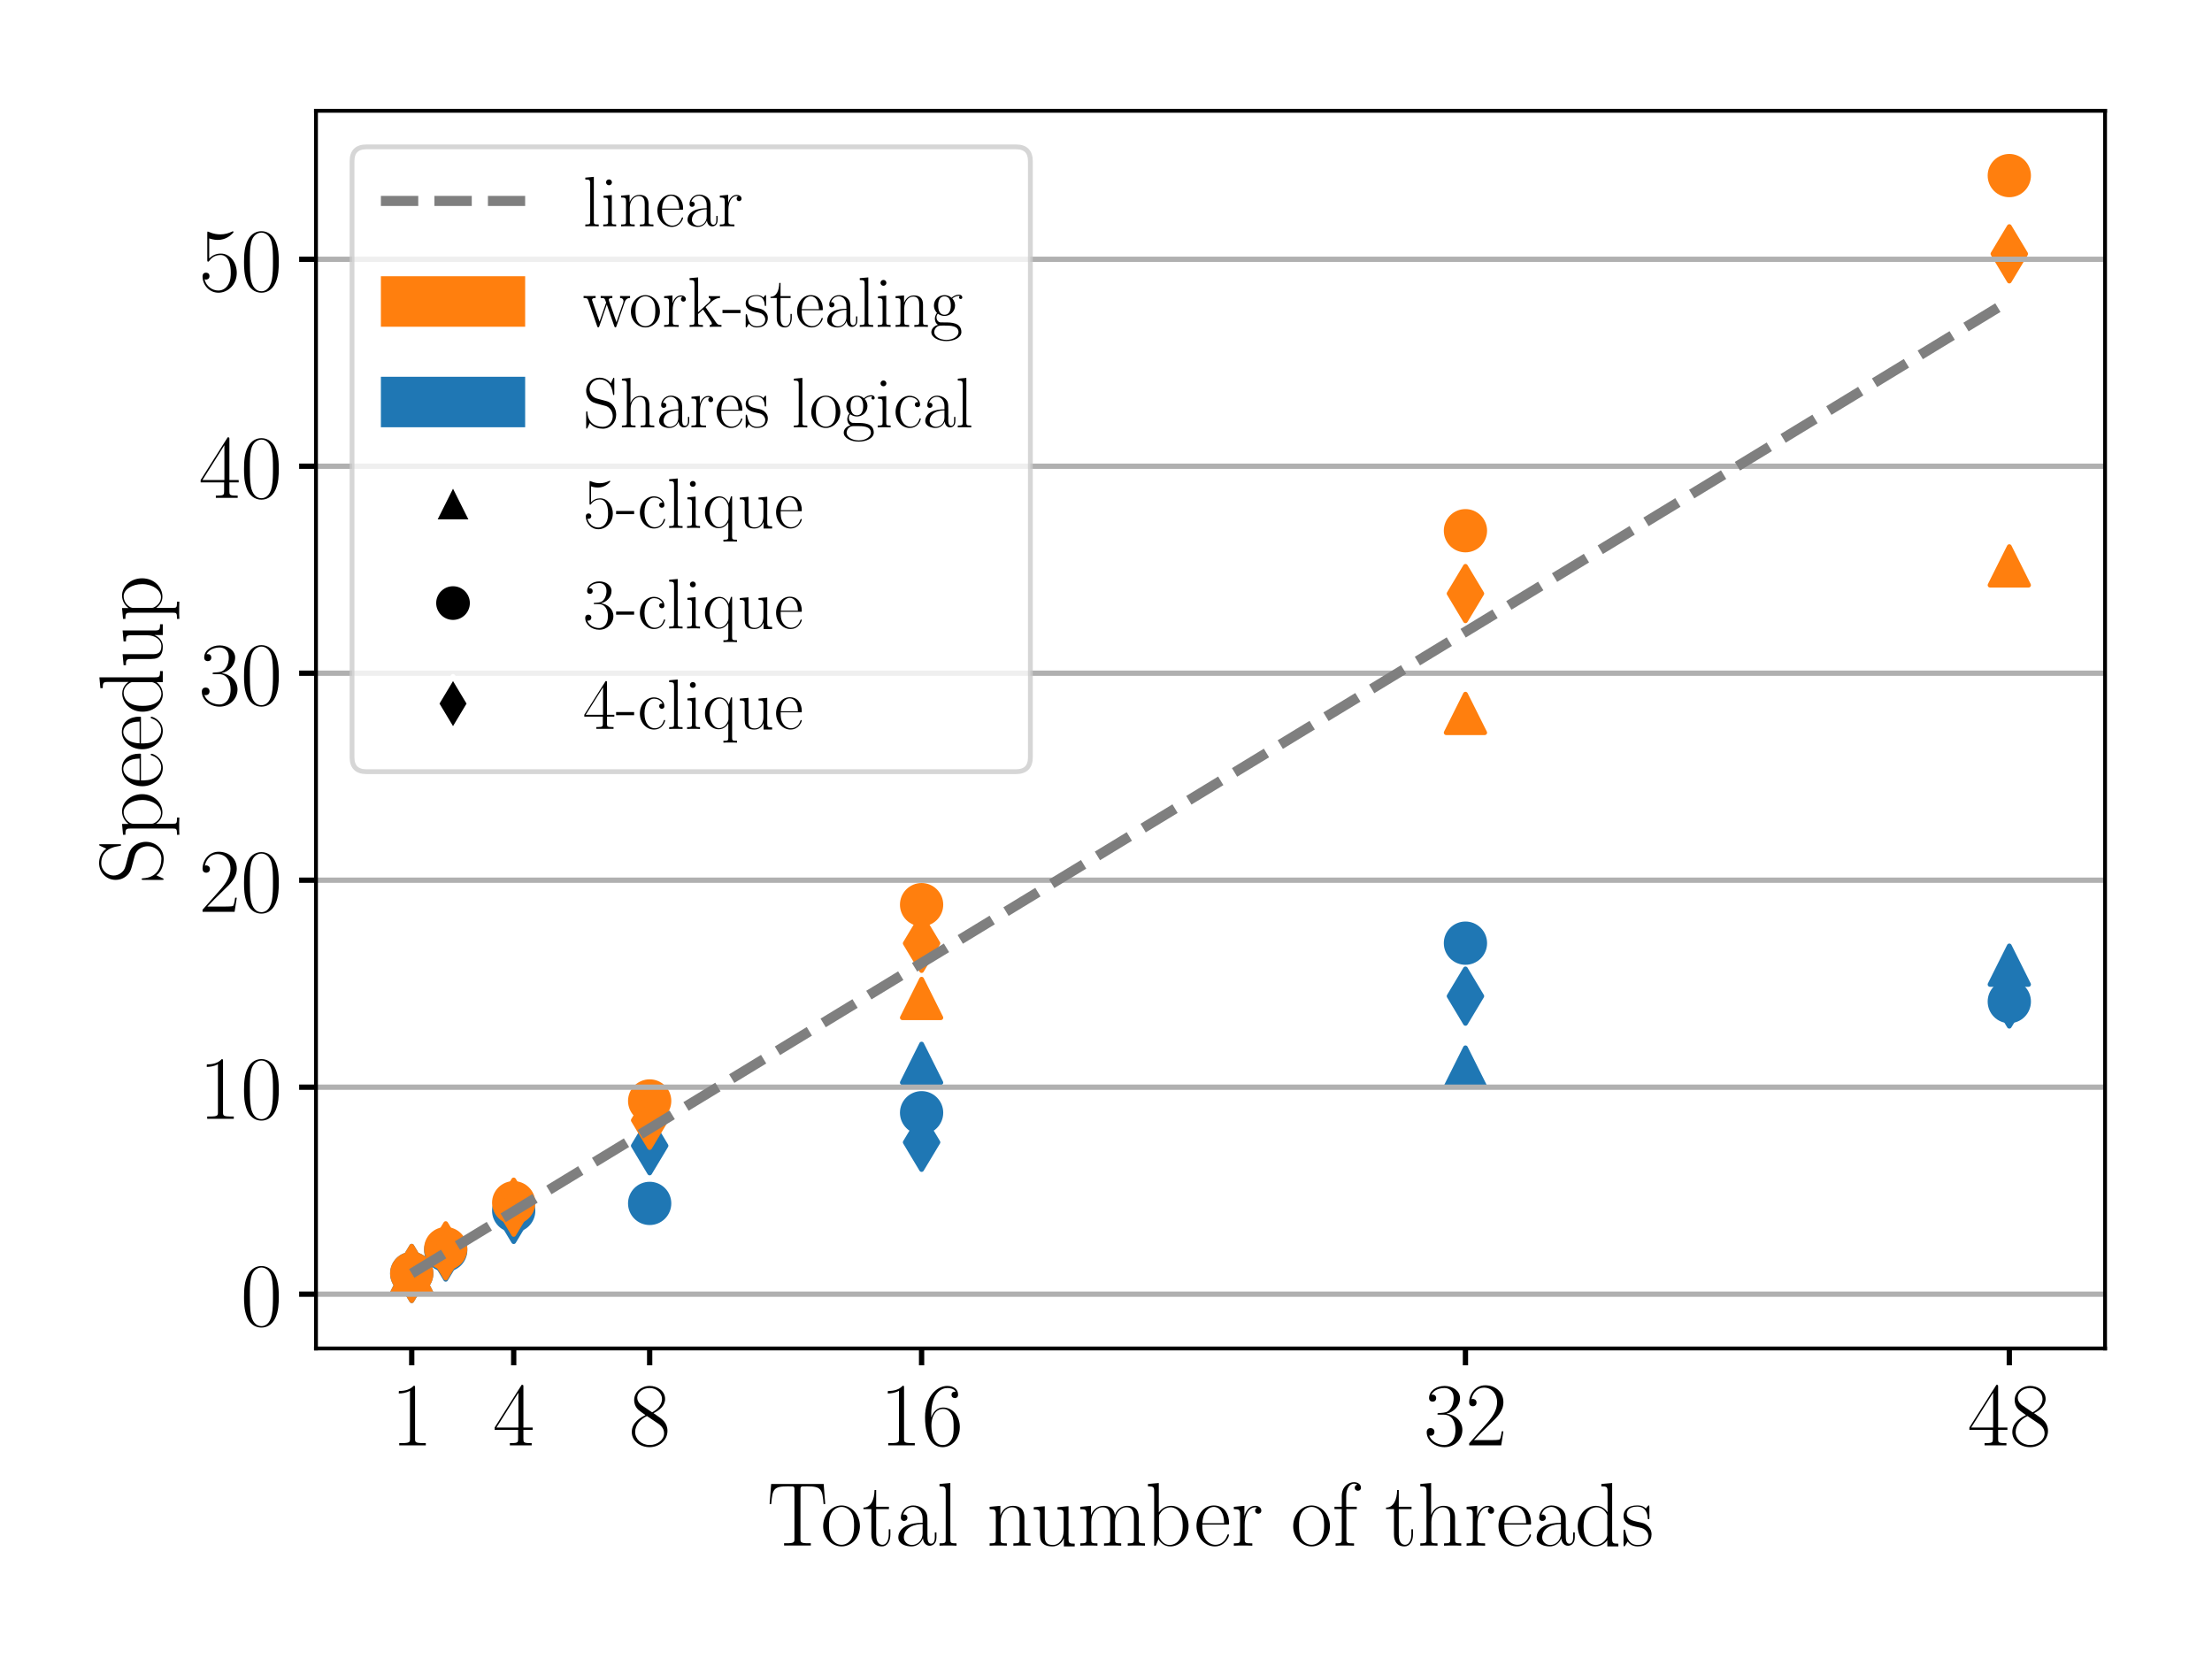 <?xml version="1.0" encoding="utf-8" standalone="no"?>
<!DOCTYPE svg PUBLIC "-//W3C//DTD SVG 1.1//EN"
  "http://www.w3.org/Graphics/SVG/1.1/DTD/svg11.dtd">
<!-- Created with matplotlib (http://matplotlib.org/) -->
<svg height="345pt" version="1.1" viewBox="0 0 460 345" width="460pt" xmlns="http://www.w3.org/2000/svg" xmlns:xlink="http://www.w3.org/1999/xlink">
 <defs>
  <style type="text/css">
*{stroke-linecap:butt;stroke-linejoin:round;}
  </style>
 </defs>
 <g id="figure_1">
  <g id="patch_1">
   <path d="M 0 345.6 
L 460.8 345.6 
L 460.8 0 
L 0 0 
z
" style="fill:#ffffff;"/>
  </g>
  <g id="axes_1">
   <g id="patch_2">
    <path d="M 65.709 280.426 
L 437.76 280.426 
L 437.76 23.04 
L 65.709 23.04 
z
" style="fill:#ffffff;"/>
   </g>
   <g id="PathCollection_1">
    <defs>
     <path d="M 0 -4 
L -4 4 
L 4 4 
z
" id="m40f3e8f1ce" style="stroke:#1f77b4;"/>
    </defs>
    <g clip-path="url(#pee237663a3)">
     <use style="fill:#1f77b4;stroke:#1f77b4;" x="85.621" xlink:href="#m40f3e8f1ce" y="264.823"/>
     <use style="fill:#1f77b4;stroke:#1f77b4;" x="191.651" xlink:href="#m40f3e8f1ce" y="221.132"/>
     <use style="fill:#1f77b4;stroke:#1f77b4;" x="304.75" xlink:href="#m40f3e8f1ce" y="221.905"/>
     <use style="fill:#1f77b4;stroke:#1f77b4;" x="417.848" xlink:href="#m40f3e8f1ce" y="200.717"/>
    </g>
   </g>
   <g id="PathCollection_2">
    <defs>
     <path d="M 0 4 
C 1.061 4 2.078 3.579 2.828 2.828 
C 3.579 2.078 4 1.061 4 0 
C 4 -1.061 3.579 -2.078 2.828 -2.828 
C 2.078 -3.579 1.061 -4 0 -4 
C -1.061 -4 -2.078 -3.579 -2.828 -2.828 
C -3.579 -2.078 -4 -1.061 -4 0 
C -4 1.061 -3.579 2.078 -2.828 2.828 
C -2.078 3.579 -1.061 4 0 4 
z
" id="m1477a4f16f" style="stroke:#1f77b4;"/>
    </defs>
    <g clip-path="url(#pee237663a3)">
     <use style="fill:#1f77b4;stroke:#1f77b4;" x="85.621" xlink:href="#m1477a4f16f" y="264.823"/>
     <use style="fill:#1f77b4;stroke:#1f77b4;" x="92.69" xlink:href="#m1477a4f16f" y="259.971"/>
     <use style="fill:#1f77b4;stroke:#1f77b4;" x="106.827" xlink:href="#m1477a4f16f" y="251.784"/>
     <use style="fill:#1f77b4;stroke:#1f77b4;" x="135.102" xlink:href="#m1477a4f16f" y="250.256"/>
     <use style="fill:#1f77b4;stroke:#1f77b4;" x="191.651" xlink:href="#m1477a4f16f" y="231.403"/>
     <use style="fill:#1f77b4;stroke:#1f77b4;" x="304.75" xlink:href="#m1477a4f16f" y="196.137"/>
     <use style="fill:#1f77b4;stroke:#1f77b4;" x="417.848" xlink:href="#m1477a4f16f" y="208.285"/>
    </g>
   </g>
   <g id="PathCollection_3">
    <defs>
     <path d="M -0 5.657 
L 3.394 0 
L 0 -5.657 
L -3.394 -0 
z
" id="m5ec7d85fdc" style="stroke:#1f77b4;"/>
    </defs>
    <g clip-path="url(#pee237663a3)">
     <use style="fill:#1f77b4;stroke:#1f77b4;" x="85.621" xlink:href="#m5ec7d85fdc" y="264.823"/>
     <use style="fill:#1f77b4;stroke:#1f77b4;" x="92.69" xlink:href="#m5ec7d85fdc" y="260.387"/>
     <use style="fill:#1f77b4;stroke:#1f77b4;" x="106.827" xlink:href="#m5ec7d85fdc" y="252.548"/>
     <use style="fill:#1f77b4;stroke:#1f77b4;" x="135.102" xlink:href="#m5ec7d85fdc" y="238.263"/>
     <use style="fill:#1f77b4;stroke:#1f77b4;" x="191.651" xlink:href="#m5ec7d85fdc" y="237.547"/>
     <use style="fill:#1f77b4;stroke:#1f77b4;" x="304.75" xlink:href="#m5ec7d85fdc" y="207.154"/>
     <use style="fill:#1f77b4;stroke:#1f77b4;" x="417.848" xlink:href="#m5ec7d85fdc" y="207.746"/>
    </g>
   </g>
   <g id="PathCollection_4">
    <defs>
     <path d="M 0 -4 
L -4 4 
L 4 4 
z
" id="m43f2347c0a" style="stroke:#ff7f0e;"/>
    </defs>
    <g clip-path="url(#pee237663a3)">
     <use style="fill:#ff7f0e;stroke:#ff7f0e;" x="85.621" xlink:href="#m43f2347c0a" y="264.823"/>
     <use style="fill:#ff7f0e;stroke:#ff7f0e;" x="191.651" xlink:href="#m43f2347c0a" y="207.635"/>
     <use style="fill:#ff7f0e;stroke:#ff7f0e;" x="304.75" xlink:href="#m43f2347c0a" y="148.363"/>
     <use style="fill:#ff7f0e;stroke:#ff7f0e;" x="417.848" xlink:href="#m43f2347c0a" y="117.683"/>
    </g>
   </g>
   <g id="PathCollection_5">
    <defs>
     <path d="M 0 4 
C 1.061 4 2.078 3.579 2.828 2.828 
C 3.579 2.078 4 1.061 4 0 
C 4 -1.061 3.579 -2.078 2.828 -2.828 
C 2.078 -3.579 1.061 -4 0 -4 
C -1.061 -4 -2.078 -3.579 -2.828 -2.828 
C -3.579 -2.078 -4 -1.061 -4 0 
C -4 1.061 -3.579 2.078 -2.828 2.828 
C -2.078 3.579 -1.061 4 0 4 
z
" id="m67f6f881a3" style="stroke:#ff7f0e;"/>
    </defs>
    <g clip-path="url(#pee237663a3)">
     <use style="fill:#ff7f0e;stroke:#ff7f0e;" x="85.621" xlink:href="#m67f6f881a3" y="264.823"/>
     <use style="fill:#ff7f0e;stroke:#ff7f0e;" x="92.69" xlink:href="#m67f6f881a3" y="259.666"/>
     <use style="fill:#ff7f0e;stroke:#ff7f0e;" x="106.827" xlink:href="#m67f6f881a3" y="250.115"/>
     <use style="fill:#ff7f0e;stroke:#ff7f0e;" x="135.102" xlink:href="#m67f6f881a3" y="228.951"/>
     <use style="fill:#ff7f0e;stroke:#ff7f0e;" x="191.651" xlink:href="#m67f6f881a3" y="188.132"/>
     <use style="fill:#ff7f0e;stroke:#ff7f0e;" x="304.75" xlink:href="#m67f6f881a3" y="110.367"/>
     <use style="fill:#ff7f0e;stroke:#ff7f0e;" x="417.848" xlink:href="#m67f6f881a3" y="36.515"/>
    </g>
   </g>
   <g id="PathCollection_6">
    <defs>
     <path d="M -0 5.657 
L 3.394 0 
L 0 -5.657 
L -3.394 -0 
z
" id="m207c2a1ac1" style="stroke:#ff7f0e;"/>
    </defs>
    <g clip-path="url(#pee237663a3)">
     <use style="fill:#ff7f0e;stroke:#ff7f0e;" x="85.621" xlink:href="#m207c2a1ac1" y="264.823"/>
     <use style="fill:#ff7f0e;stroke:#ff7f0e;" x="92.69" xlink:href="#m207c2a1ac1" y="260.115"/>
     <use style="fill:#ff7f0e;stroke:#ff7f0e;" x="106.827" xlink:href="#m207c2a1ac1" y="251.042"/>
     <use style="fill:#ff7f0e;stroke:#ff7f0e;" x="135.102" xlink:href="#m207c2a1ac1" y="232.973"/>
     <use style="fill:#ff7f0e;stroke:#ff7f0e;" x="191.651" xlink:href="#m207c2a1ac1" y="196.17"/>
     <use style="fill:#ff7f0e;stroke:#ff7f0e;" x="304.75" xlink:href="#m207c2a1ac1" y="123.435"/>
     <use style="fill:#ff7f0e;stroke:#ff7f0e;" x="417.848" xlink:href="#m207c2a1ac1" y="52.785"/>
    </g>
   </g>
   <g id="matplotlib.axis_1">
    <g id="xtick_1">
     <g id="line2d_1">
      <defs>
       <path d="M 0 0 
L 0 3.5 
" id="mf2949b38d1" style="stroke:#000000;stroke-width:1.1;"/>
      </defs>
      <g>
       <use style="stroke:#000000;stroke-width:1.1;" x="85.621" xlink:href="#mf2949b38d1" y="280.426"/>
      </g>
     </g>
     <g id="text_1">
      <!-- $1$ -->
      <defs>
       <path d="M 26.594 63.406 
C 26.594 65.5 26.5 65.5 25.094 65.5 
C 21.203 61.188 15.297 59.797 9.703 59.797 
C 9.406 59.797 8.906 59.797 8.797 59.5 
C 8.703 59.297 8.703 59.094 8.703 57 
C 11.797 57 17 57.594 21 59.984 
L 21 7.203 
C 21 3.688 20.797 2.5 12.203 2.5 
L 9.203 2.5 
L 9.203 0 
C 14 0 19 0 23.797 0 
C 28.594 0 33.594 0 38.406 0 
L 38.406 2.5 
L 35.406 2.5 
C 26.797 2.5 26.594 3.594 26.594 7.156 
z
" id="CMR17-49"/>
      </defs>
      <g transform="translate(81.281 300.571)scale(0.19 -0.19)">
       <use transform="scale(0.996)" xlink:href="#CMR17-49"/>
      </g>
     </g>
    </g>
    <g id="xtick_2">
     <g id="line2d_2">
      <g>
       <use style="stroke:#000000;stroke-width:1.1;" x="106.827" xlink:href="#mf2949b38d1" y="280.426"/>
      </g>
     </g>
     <g id="text_2">
      <!-- $4$ -->
      <defs>
       <path d="M 33.594 64.406 
C 33.594 66.5 33.5 66.5 31.703 66.5 
L 2 19.594 
L 2 17 
L 27.797 17 
L 27.797 7.141 
C 27.797 3.5 27.594 2.5 20.594 2.5 
L 18.703 2.5 
L 18.703 0 
C 21.906 0 27.297 0 30.703 0 
C 34.094 0 39.5 0 42.703 0 
L 42.703 2.5 
L 40.797 2.5 
C 33.797 2.5 33.594 3.5 33.594 7.141 
L 33.594 17 
L 43.797 17 
L 43.797 19.594 
L 33.594 19.594 
z
M 28.094 57.859 
L 28.094 19.594 
L 4 19.594 
z
" id="CMR17-52"/>
      </defs>
      <g transform="translate(102.487 300.571)scale(0.19 -0.19)">
       <use transform="scale(0.996)" xlink:href="#CMR17-52"/>
      </g>
     </g>
    </g>
    <g id="xtick_3">
     <g id="line2d_3">
      <g>
       <use style="stroke:#000000;stroke-width:1.1;" x="135.102" xlink:href="#mf2949b38d1" y="280.426"/>
      </g>
     </g>
     <g id="text_3">
      <!-- $8$ -->
      <defs>
       <path d="M 27.203 35.375 
C 33.5 38.547 39.906 43.328 39.906 50.984 
C 39.906 60.016 31.094 65.297 23 65.297 
C 13.906 65.297 5.906 58.734 5.906 49.688 
C 5.906 47.203 6.5 42.922 10.406 39.141 
C 11.406 38.156 15.594 35.172 18.297 33.281 
C 13.797 30.984 3.297 25.531 3.297 14.594 
C 3.297 4.359 13.094 -2 22.797 -2 
C 33.5 -2 42.5 5.656 42.5 15.781 
C 42.5 24.844 36.406 29.016 32.406 31.703 
z
M 14.094 44.094 
C 13.297 44.594 9.297 47.672 9.297 52.359 
C 9.297 58.422 15.594 63 22.797 63 
C 30.703 63 36.5 57.438 36.5 50.969 
C 36.5 41.703 26.094 36.422 25.594 36.422 
C 25.5 36.422 25.406 36.422 24.594 37.031 
z
M 32.5 23.734 
C 34 22.641 38.797 19.375 38.797 13.297 
C 38.797 5.953 31.406 0.391 23 0.391 
C 13.906 0.391 7 6.844 7 14.688 
C 7 22.547 13.094 29.094 20 32.188 
z
" id="CMR17-56"/>
      </defs>
      <g transform="translate(130.761 300.571)scale(0.19 -0.19)">
       <use transform="scale(0.996)" xlink:href="#CMR17-56"/>
      </g>
     </g>
    </g>
    <g id="xtick_4">
     <g id="line2d_4">
      <g>
       <use style="stroke:#000000;stroke-width:1.1;" x="191.651" xlink:href="#mf2949b38d1" y="280.426"/>
      </g>
     </g>
     <g id="text_4">
      <!-- $16$ -->
      <defs>
       <path d="M 10.594 34 
C 10.594 57.656 21.797 63 28.297 63 
C 30.406 63 35.5 62.641 37.5 59 
C 35.906 59 32.906 59 32.906 55.516 
C 32.906 52.828 35.094 51.922 36.5 51.922 
C 37.406 51.922 40.094 52.312 40.094 55.625 
C 40.094 61.781 35.094 65.297 28.203 65.297 
C 16.297 65.297 3.797 52.969 3.797 31 
C 3.797 3.953 15.094 -2 23.094 -2 
C 32.797 -2 42 6.672 42 20.047 
C 42 32.516 33.906 41.594 23.703 41.594 
C 17.594 41.594 13.094 37.609 10.594 30.625 
z
M 23.094 0.391 
C 10.797 0.391 10.797 18.75 10.797 22.438 
C 10.797 29.625 14.203 40 23.5 40 
C 25.203 40 30.094 40 33.406 33.125 
C 35.203 29.219 35.203 25.141 35.203 20.141 
C 35.203 14.75 35.203 10.781 33.094 6.781 
C 30.906 2.672 27.703 0.391 23.094 0.391 
z
" id="CMR17-54"/>
      </defs>
      <g transform="translate(182.97 300.571)scale(0.19 -0.19)">
       <use transform="scale(0.996)" xlink:href="#CMR17-49"/>
       <use transform="translate(45.69 0)scale(0.996)" xlink:href="#CMR17-54"/>
      </g>
     </g>
    </g>
    <g id="xtick_5">
     <g id="line2d_5">
      <g>
       <use style="stroke:#000000;stroke-width:1.1;" x="304.75" xlink:href="#mf2949b38d1" y="280.426"/>
      </g>
     </g>
     <g id="text_5">
      <!-- $32$ -->
      <defs>
       <path d="M 22.094 33.703 
C 31 33.703 34.906 25.969 34.906 17.031 
C 34.906 5 28.5 0.391 22.703 0.391 
C 17.406 0.391 8.797 3.031 6.094 10.828 
C 6.594 10.625 7.094 10.625 7.594 10.625 
C 10 10.625 11.797 12.219 11.797 14.812 
C 11.797 17.703 9.594 19 7.594 19 
C 5.906 19 3.297 18.203 3.297 14.469 
C 3.297 5.234 12.297 -2 22.906 -2 
C 34 -2 42.5 6.719 42.5 16.953 
C 42.5 26.672 34.5 33.703 25 34.797 
C 32.594 36.375 39.906 43.062 39.906 52.016 
C 39.906 59.688 32 65.297 23 65.297 
C 13.906 65.297 5.906 59.828 5.906 52.016 
C 5.906 48.594 8.5 48 9.797 48 
C 11.906 48 13.703 49.297 13.703 51.891 
C 13.703 54.469 11.906 55.766 9.797 55.766 
C 9.406 55.766 8.906 55.766 8.5 55.578 
C 11.406 61.859 19.297 63 22.797 63 
C 26.297 63 32.906 61.328 32.906 51.875 
C 32.906 49.109 32.5 44.188 29.094 39.844 
C 26.094 36 22.703 36 19.406 35.688 
C 18.906 35.688 16.594 35.453 16.203 35.453 
C 15.5 35.359 15.094 35.266 15.094 34.5 
C 15.094 33.797 15.203 33.703 17.203 33.703 
z
" id="CMR17-51"/>
       <path d="M 41.703 15.453 
L 39.906 15.453 
C 38.906 8.375 38.094 7.172 37.703 6.562 
C 37.203 5.766 30 5.766 28.594 5.766 
L 9.406 5.766 
C 13 9.672 20 16.75 28.5 24.953 
C 34.594 30.734 41.703 37.531 41.703 47.422 
C 41.703 59.219 32.297 66 21.797 66 
C 10.797 66 4.094 56.312 4.094 47.344 
C 4.094 43.438 7 42.938 8.203 42.938 
C 9.203 42.938 12.203 43.547 12.203 47.031 
C 12.203 50.109 9.594 51 8.203 51 
C 7.594 51 7 50.906 6.594 50.703 
C 8.5 59.219 14.297 63.406 20.406 63.406 
C 29.094 63.406 34.797 56.516 34.797 47.422 
C 34.797 38.734 29.703 31.25 24 24.75 
L 4.094 2.281 
L 4.094 0 
L 39.297 0 
z
" id="CMR17-50"/>
      </defs>
      <g transform="translate(296.068 300.571)scale(0.19 -0.19)">
       <use transform="scale(0.996)" xlink:href="#CMR17-51"/>
       <use transform="translate(45.69 0)scale(0.996)" xlink:href="#CMR17-50"/>
      </g>
     </g>
    </g>
    <g id="xtick_6">
     <g id="line2d_6">
      <g>
       <use style="stroke:#000000;stroke-width:1.1;" x="417.848" xlink:href="#mf2949b38d1" y="280.426"/>
      </g>
     </g>
     <g id="text_6">
      <!-- $48$ -->
      <g transform="translate(409.167 300.571)scale(0.19 -0.19)">
       <use transform="scale(0.996)" xlink:href="#CMR17-52"/>
       <use transform="translate(45.69 0)scale(0.996)" xlink:href="#CMR17-56"/>
      </g>
     </g>
    </g>
    <g id="text_7">
     <!-- Total number of threads -->
     <defs>
      <path d="M 62.203 67.594 
L 4.5 67.594 
L 2.797 45.594 
L 4.594 45.594 
C 5.906 62.125 7.297 65 22.703 65 
C 24.5 65 27.406 65 28.203 64.906 
C 30.094 64.609 30.094 63.406 30.094 61.125 
L 30.094 7.172 
C 30.094 3.594 29.797 2.5 21.5 2.5 
L 18.703 2.5 
L 18.703 0 
C 23.5 0 28.5 0 33.406 0 
C 38.297 0 43.297 0 48.094 0 
L 48.094 2.5 
L 45.297 2.5 
C 37 2.5 36.703 3.594 36.703 7.172 
L 36.703 61.125 
C 36.703 63.312 36.703 64.516 38.5 64.906 
C 39.297 65 42.203 65 44 65 
C 59.297 65 60.797 62.125 62.094 45.594 
L 63.906 45.594 
z
" id="CMR17-84"/>
      <path d="M 43.094 21.188 
C 43.094 34 33.797 44 22.906 44 
C 12 44 2.703 34 2.703 21.188 
C 2.703 8.609 12 -1 22.906 -1 
C 33.797 -1 43.094 8.609 43.094 21.188 
z
M 22.906 0.797 
C 18.203 0.797 14.203 3.594 11.906 7.5 
C 9.406 11.984 9.094 17.594 9.094 22 
C 9.094 26.203 9.297 31.406 11.906 35.906 
C 13.906 39.203 17.797 42.406 22.906 42.406 
C 27.406 42.406 31.203 39.906 33.594 36.406 
C 36.703 31.703 36.703 25.109 36.703 22 
C 36.703 18.094 36.5 12.109 33.797 7.297 
C 31 2.703 26.703 0.797 22.906 0.797 
z
" id="CMR17-111"/>
      <path d="M 15.094 40 
L 29.094 40 
L 29.094 42.578 
L 15.094 42.578 
L 15.094 61 
L 13.297 61 
C 13.094 50.703 9.594 41.688 1.094 41.688 
L 1.094 40 
L 9.797 40 
L 9.797 12.047 
C 9.797 10.156 9.797 -1 21.406 -1 
C 27.297 -1 30.703 4.781 30.703 12.141 
L 30.703 17.812 
L 28.906 17.812 
L 28.906 12.234 
C 28.906 5.375 26.203 0.797 22 0.797 
C 19.094 0.797 15.094 2.781 15.094 11.844 
z
" id="CMR17-116"/>
      <path d="M 36 25.828 
C 36 32.375 36 35.844 31.797 39.734 
C 28.094 43 23.797 44 20.406 44 
C 12.5 44 6.797 37.609 6.797 30.797 
C 6.797 27 9.797 27 10.406 27 
C 11.703 27 14 27.781 14 30.531 
C 14 33 12.094 34.078 10.406 34.078 
C 10 34.078 9.5 33.969 9.203 33.875 
C 11.297 40.5 16.703 42.406 20.203 42.406 
C 25.203 42.406 30.703 37.953 30.703 29.453 
L 30.703 25 
C 24.797 25 17.703 24.203 12.094 21.203 
C 5.797 17.703 4 12.703 4 8.906 
C 4 1.203 13 -1 18.297 -1 
C 23.797 -1 28.906 2.172 31.094 7.984 
C 31.297 3.641 34.094 -0.281 38.5 -0.281 
C 40.594 -0.281 45.906 1.094 45.906 8.859 
L 45.906 14.375 
L 44.094 14.375 
L 44.094 8.781 
C 44.094 2.781 41.406 2 40.094 2 
C 36 2 36 7.156 36 11.531 
z
M 30.703 13.594 
C 30.703 4.953 24.5 0.594 19 0.594 
C 14 0.594 10.094 4.297 10.094 8.906 
C 10.094 11.891 11.406 17.188 17.203 20.391 
C 22 23.094 27.5 23.5 30.703 23.5 
z
" id="CMR17-97"/>
      <path d="M 15.297 68.688 
L 3.406 67.594 
L 3.406 65 
C 9.297 65 10.203 64.406 10.203 59.641 
L 10.203 6.656 
C 10.203 2.875 9.797 2.391 3.406 2.391 
L 3.406 -0.203 
C 5.797 0 10.203 0 12.703 0 
C 15.297 0 19.703 0 22.094 -0.203 
L 22.094 2.391 
C 15.703 2.391 15.297 2.781 15.297 6.656 
z
" id="CMR17-108"/>
      <path d="M 41.5 30.203 
C 41.5 35.297 40.5 43.594 28.703 43.594 
C 20.797 43.594 16.703 37.5 15.203 33.5 
L 15.094 33.5 
L 15.094 43.594 
L 3.297 42.5 
L 3.297 39.906 
C 9.203 39.906 10.094 39.297 10.094 34.5 
L 10.094 6.688 
C 10.094 2.875 9.703 2.391 3.297 2.391 
L 3.297 -0.203 
C 5.703 0 10.094 0 12.703 0 
C 15.297 0 19.797 0 22.203 -0.203 
L 22.203 2.391 
C 15.797 2.391 15.406 2.781 15.406 6.688 
L 15.406 25.906 
C 15.406 35.109 21 42 28 42 
C 35.406 42 36.203 35.406 36.203 30.594 
L 36.203 6.688 
C 36.203 2.875 35.797 2.391 29.406 2.391 
L 29.406 -0.203 
C 31.797 0 36.203 0 38.797 0 
C 41.406 0 45.906 0 48.297 -0.203 
L 48.297 2.391 
C 41.906 2.391 41.5 2.781 41.5 6.688 
z
" id="CMR17-110"/>
      <path d="M 29.406 42.078 
L 29.406 39.5 
C 35.297 39.5 36.203 38.891 36.203 34.156 
L 36.203 16.125 
C 36.203 7.812 31.703 0.594 24.297 0.594 
C 16.094 0.594 15.406 5.438 15.406 10.594 
L 15.406 43.172 
L 3.297 42.078 
L 3.297 39.5 
C 7.297 39.5 10 39.5 10.094 35.531 
L 10.094 16.531 
C 10.094 9.891 10.094 5.641 12.703 2.859 
C 14 1.578 16.5 -1 23.703 -1 
C 32.203 -1 35.5 5.891 36.297 7.906 
L 36.406 7.906 
L 36.406 -0.984 
L 48.297 -0.984 
L 48.297 2 
C 42.406 2 41.5 2.594 41.5 7.391 
L 41.5 43.172 
z
" id="CMR17-117"/>
      <path d="M 67.594 30.203 
C 67.594 35.188 66.703 43.594 54.797 43.594 
C 48 43.594 43.297 39 41.5 33.609 
L 41.406 33.609 
C 40.203 41.812 34.297 43.594 28.703 43.594 
C 20.797 43.594 16.703 37.5 15.203 33.5 
L 15.094 33.5 
L 15.094 43.594 
L 3.297 42.5 
L 3.297 39.906 
C 9.203 39.906 10.094 39.297 10.094 34.5 
L 10.094 6.688 
C 10.094 2.875 9.703 2.391 3.297 2.391 
L 3.297 -0.203 
C 5.703 0 10.094 0 12.703 0 
C 15.297 0 19.797 0 22.203 -0.203 
L 22.203 2.391 
C 15.797 2.391 15.406 2.781 15.406 6.688 
L 15.406 25.906 
C 15.406 35.109 21 42 28 42 
C 35.406 42 36.203 35.406 36.203 30.594 
L 36.203 6.688 
C 36.203 2.875 35.797 2.391 29.406 2.391 
L 29.406 -0.203 
C 31.797 0 36.203 0 38.797 0 
C 41.406 0 45.906 0 48.297 -0.203 
L 48.297 2.391 
C 41.906 2.391 41.5 2.781 41.5 6.688 
L 41.5 25.906 
C 41.5 35.109 47.094 42 54.094 42 
C 61.5 42 62.297 35.406 62.297 30.594 
L 62.297 6.688 
C 62.297 2.875 61.906 2.391 55.5 2.391 
L 55.5 -0.203 
C 57.906 0 62.297 0 64.906 0 
C 67.5 0 72 0 74.406 -0.203 
L 74.406 2.391 
C 68 2.391 67.594 2.781 67.594 6.688 
z
" id="CMR17-109"/>
      <path d="M 15 68.688 
L 3.094 67.594 
L 3.094 65 
C 9 65 9.906 64.406 9.906 59.641 
L 9.906 -0.203 
L 11.703 -0.203 
L 14.594 6.891 
C 17.5 2.203 21.797 -1 27.594 -1 
C 37.594 -1 47.703 7.812 47.703 21.406 
C 47.703 34.188 38.703 43.594 28.594 43.594 
C 22.406 43.594 18 40.297 15 36.406 
z
M 15.203 31.312 
C 15.203 33.094 15.203 33.406 16.594 35.5 
C 20.5 41.516 26.094 42 28 42 
C 31 42 41.297 40.391 41.297 21.5 
C 41.297 1.688 29.5 0.594 27.094 0.594 
C 24 0.594 19.5 1.781 16.297 7.594 
C 15.203 9.5 15.203 9.703 15.203 11.484 
z
" id="CMR17-98"/>
      <path d="M 38.094 23 
C 38.5 23.406 38.5 23.609 38.5 24.625 
C 38.5 34.969 33.094 44 21.703 44 
C 11.094 44 2.703 33.891 2.703 21.609 
C 2.703 8.609 12.203 -1 22.797 -1 
C 34 -1 38.406 9.484 38.406 11.562 
C 38.406 12.25 37.797 12.25 37.594 12.25 
C 36.906 12.25 36.797 12.047 36.406 10.875 
C 34.203 4.141 28.703 0.797 23.5 0.797 
C 19.203 0.797 14.906 3.172 12.203 7.5 
C 9.094 12.547 9.094 18.375 9.094 23 
z
M 9.203 24.5 
C 9.906 39.141 17.594 42.406 21.594 42.406 
C 28.406 42.406 33 35.891 33.094 24.5 
z
" id="CMR17-101"/>
      <path d="M 15 23.391 
C 15 33 19.094 42 26.594 42 
C 27.297 42 28 41.906 28.703 41.594 
C 28.703 41.594 26.5 40.891 26.5 38.312 
C 26.5 35.906 28.406 34.906 29.906 34.906 
C 31.094 34.906 33.297 35.609 33.297 38.406 
C 33.297 41.609 30.094 43.594 26.703 43.594 
C 19.094 43.594 15.797 36.203 14.797 32.703 
L 14.703 32.703 
L 14.703 43.594 
L 3.094 42.5 
L 3.094 39.906 
C 9 39.906 9.906 39.297 9.906 34.5 
L 9.906 6.688 
C 9.906 2.875 9.5 2.391 3.094 2.391 
L 3.094 -0.203 
C 5.5 0 10.094 0 12.703 0 
C 15.594 0 20.703 0 23.406 -0.203 
L 23.406 2.391 
C 16.203 2.391 15 2.391 15 6.875 
z
" id="CMR17-114"/>
      <path d="M 15.297 40 
L 26.703 40 
L 26.703 42.578 
L 15.094 42.578 
L 15.094 54.594 
C 15.094 62.844 19.297 68 23.594 68 
C 24.906 68 26.406 67.609 27.406 66.906 
C 26.594 66.703 24.5 66.016 24.5 63.547 
C 24.5 60.953 26.5 60.156 27.906 60.156 
C 29.297 60.156 31.297 60.953 31.297 63.547 
C 31.297 67.312 27.703 69.594 23.703 69.594 
C 18 69.594 10.203 64.938 10.203 54.391 
L 10.203 42.578 
L 2.203 42.578 
L 2.203 40 
L 10.203 40 
L 10.203 6.672 
C 10.203 2.875 9.797 2.391 3.406 2.391 
L 3.406 -0.203 
C 5.797 0 10.406 0 13 0 
C 15.906 0 21 0 23.703 -0.203 
L 23.703 2.391 
C 16.5 2.391 15.297 2.391 15.297 6.859 
z
" id="CMR17-102"/>
      <path d="M 41.5 30.203 
C 41.5 35.297 40.5 43.594 28.703 43.594 
C 20.5 43.594 16.5 37 15.297 33.703 
L 15.203 33.703 
L 15.203 68.688 
L 3.297 67.594 
L 3.297 65 
C 9.203 65 10.094 64.406 10.094 59.641 
L 10.094 6.656 
C 10.094 2.875 9.703 2.391 3.297 2.391 
L 3.297 -0.203 
C 5.703 0 10.094 0 12.703 0 
C 15.297 0 19.797 0 22.203 -0.203 
L 22.203 2.391 
C 15.797 2.391 15.406 2.781 15.406 6.688 
L 15.406 25.906 
C 15.406 35.109 21 42 28 42 
C 35.406 42 36.203 35.406 36.203 30.594 
L 36.203 6.688 
C 36.203 2.875 35.797 2.391 29.406 2.391 
L 29.406 -0.203 
C 31.797 0 36.203 0 38.797 0 
C 41.406 0 45.906 0 48.297 -0.203 
L 48.297 2.391 
C 41.906 2.391 41.5 2.781 41.5 6.688 
z
" id="CMR17-104"/>
      <path d="M 29.203 67.594 
L 29.203 65 
C 35.094 65 36 64.406 36 59.688 
L 36 36.641 
C 35.594 37.141 31.5 43.594 23.406 43.594 
C 13.203 43.594 3.297 34.5 3.297 21.312 
C 3.297 8.203 12.594 -1 22.406 -1 
C 30.906 -1 35.297 5.266 35.797 5.938 
L 35.797 -0.984 
L 47.906 -0.984 
L 47.906 2 
C 42 2 41.094 2.594 41.094 7.391 
L 41.094 68.688 
z
M 35.797 11.797 
C 35.797 8.797 34 6.094 31.703 4.094 
C 28.297 1.094 24.906 0.594 23 0.594 
C 20.094 0.594 9.703 2.094 9.703 21.188 
C 9.703 40.812 21.297 42 23.906 42 
C 28.5 42 32.203 39.406 34.5 35.797 
C 35.797 33.703 35.797 33.406 35.797 31.609 
z
" id="CMR17-100"/>
      <path d="M 30.906 42.141 
C 30.906 43.953 30.797 44.047 30.203 44.047 
C 29.797 44.047 29.703 43.953 28.5 42.453 
C 28.203 42.047 27.297 41.031 27 40.641 
C 23.797 44.047 19.297 44.047 17.594 44.047 
C 6.5 44.047 2.5 38.234 2.5 32.438 
C 2.5 23.406 12.703 21.328 15.594 20.703 
C 21.906 19.422 24.094 19.016 26.203 17.203 
C 27.5 16.016 29.703 13.812 29.703 10.219 
C 29.703 6 27.297 0.594 18.094 0.594 
C 9.406 0.594 6.297 7.188 4.5 15.953 
C 4.203 17.344 4.203 17.453 3.406 17.453 
C 2.594 17.453 2.5 17.344 2.5 15.359 
L 2.5 0.984 
C 2.5 -0.797 2.594 -0.906 3.203 -0.906 
C 3.703 -0.906 3.797 -0.797 4.297 0 
C 4.906 0.891 6.406 3.297 7 4.312 
C 9 1.609 12.5 -1 18.094 -1 
C 28 -1 33.297 4.422 33.297 12.25 
C 33.297 17.375 30.594 20.078 29.297 21.281 
C 26.297 24.391 22.797 25.094 18.594 25.891 
C 13.094 27.109 6.094 28.516 6.094 34.641 
C 6.094 37.234 7.5 42.766 17.594 42.766 
C 28.297 42.766 28.906 32.719 29.094 29.5 
C 29.203 29 29.703 28.891 30 28.891 
C 30.906 28.891 30.906 29.203 30.906 30.906 
z
" id="CMR17-115"/>
     </defs>
     <g transform="translate(159.516 321.398)scale(0.19 -0.19)">
      <use transform="scale(0.996)" xlink:href="#CMR17-84"/>
      <use transform="translate(58.703 0)scale(0.996)" xlink:href="#CMR17-111"/>
      <use transform="translate(104.393 0)scale(0.996)" xlink:href="#CMR17-116"/>
      <use transform="translate(139.674 0)scale(0.996)" xlink:href="#CMR17-97"/>
      <use transform="translate(185.364 0)scale(0.996)" xlink:href="#CMR17-108"/>
      <use transform="translate(240.311 0)scale(0.996)" xlink:href="#CMR17-110"/>
      <use transform="translate(288.604 0)scale(0.996)" xlink:href="#CMR17-117"/>
      <use transform="translate(339.5 0)scale(0.996)" xlink:href="#CMR17-109"/>
      <use transform="translate(413.817 0)scale(0.996)" xlink:href="#CMR17-98"/>
      <use transform="translate(467.315 0)scale(0.996)" xlink:href="#CMR17-101"/>
      <use transform="translate(507.8 0)scale(0.996)" xlink:href="#CMR17-114"/>
      <use transform="translate(573.157 0)scale(0.996)" xlink:href="#CMR17-111"/>
      <use transform="translate(618.847 0)scale(0.996)" xlink:href="#CMR17-102"/>
      <use transform="translate(676.397 0)scale(0.996)" xlink:href="#CMR17-116"/>
      <use transform="translate(711.678 0)scale(0.996)" xlink:href="#CMR17-104"/>
      <use transform="translate(762.573 0)scale(0.996)" xlink:href="#CMR17-114"/>
      <use transform="translate(797.854 0)scale(0.996)" xlink:href="#CMR17-101"/>
      <use transform="translate(838.34 0)scale(0.996)" xlink:href="#CMR17-97"/>
      <use transform="translate(884.03 0)scale(0.996)" xlink:href="#CMR17-100"/>
      <use transform="translate(934.925 0)scale(0.996)" xlink:href="#CMR17-115"/>
     </g>
    </g>
   </g>
   <g id="matplotlib.axis_2">
    <g id="ytick_1">
     <g id="line2d_7">
      <path clip-path="url(#pee237663a3)" d="M 65.709 269.127 
L 437.76 269.127 
" style="fill:none;stroke:#b0b0b0;stroke-linecap:square;stroke-width:1.1;"/>
     </g>
     <g id="line2d_8">
      <defs>
       <path d="M 0 0 
L -3.5 0 
" id="m999d9f06a6" style="stroke:#000000;stroke-width:1.1;"/>
      </defs>
      <g>
       <use style="stroke:#000000;stroke-width:1.1;" x="65.709" xlink:href="#m999d9f06a6" y="269.127"/>
      </g>
     </g>
     <g id="text_8">
      <!-- $0$ -->
      <defs>
       <path d="M 42 31.641 
C 42 37.75 41.906 48.125 37.703 56.109 
C 34 63.109 28.094 65.594 22.906 65.594 
C 18.094 65.594 12 63.406 8.203 56.203 
C 4.203 48.719 3.797 39.438 3.797 31.641 
C 3.797 25.953 3.906 17.281 7 9.672 
C 11.297 -0.609 19 -2 22.906 -2 
C 27.5 -2 34.5 -0.109 38.594 9.375 
C 41.594 16.281 42 24.359 42 31.641 
z
M 22.906 -0.406 
C 16.5 -0.406 12.703 5.078 11.297 12.688 
C 10.203 18.562 10.203 27.156 10.203 32.75 
C 10.203 40.438 10.203 46.828 11.5 52.922 
C 13.406 61.391 19 64 22.906 64 
C 27 64 32.297 61.297 34.203 53.125 
C 35.5 47.438 35.594 40.734 35.594 32.75 
C 35.594 26.25 35.594 18.266 34.406 12.375 
C 32.297 1.484 26.406 -0.406 22.906 -0.406 
z
" id="CMR17-48"/>
      </defs>
      <g transform="translate(50.028 275.7)scale(0.19 -0.19)">
       <use transform="scale(0.996)" xlink:href="#CMR17-48"/>
      </g>
     </g>
    </g>
    <g id="ytick_2">
     <g id="line2d_9">
      <path clip-path="url(#pee237663a3)" d="M 65.709 226.085 
L 437.76 226.085 
" style="fill:none;stroke:#b0b0b0;stroke-linecap:square;stroke-width:1.1;"/>
     </g>
     <g id="line2d_10">
      <g>
       <use style="stroke:#000000;stroke-width:1.1;" x="65.709" xlink:href="#m999d9f06a6" y="226.085"/>
      </g>
     </g>
     <g id="text_9">
      <!-- $10$ -->
      <g transform="translate(41.347 232.658)scale(0.19 -0.19)">
       <use transform="scale(0.996)" xlink:href="#CMR17-49"/>
       <use transform="translate(45.69 0)scale(0.996)" xlink:href="#CMR17-48"/>
      </g>
     </g>
    </g>
    <g id="ytick_3">
     <g id="line2d_11">
      <path clip-path="url(#pee237663a3)" d="M 65.709 183.043 
L 437.76 183.043 
" style="fill:none;stroke:#b0b0b0;stroke-linecap:square;stroke-width:1.1;"/>
     </g>
     <g id="line2d_12">
      <g>
       <use style="stroke:#000000;stroke-width:1.1;" x="65.709" xlink:href="#m999d9f06a6" y="183.043"/>
      </g>
     </g>
     <g id="text_10">
      <!-- $20$ -->
      <g transform="translate(41.347 189.616)scale(0.19 -0.19)">
       <use transform="scale(0.996)" xlink:href="#CMR17-50"/>
       <use transform="translate(45.69 0)scale(0.996)" xlink:href="#CMR17-48"/>
      </g>
     </g>
    </g>
    <g id="ytick_4">
     <g id="line2d_13">
      <path clip-path="url(#pee237663a3)" d="M 65.709 140.001 
L 437.76 140.001 
" style="fill:none;stroke:#b0b0b0;stroke-linecap:square;stroke-width:1.1;"/>
     </g>
     <g id="line2d_14">
      <g>
       <use style="stroke:#000000;stroke-width:1.1;" x="65.709" xlink:href="#m999d9f06a6" y="140.001"/>
      </g>
     </g>
     <g id="text_11">
      <!-- $30$ -->
      <g transform="translate(41.347 146.574)scale(0.19 -0.19)">
       <use transform="scale(0.996)" xlink:href="#CMR17-51"/>
       <use transform="translate(45.69 0)scale(0.996)" xlink:href="#CMR17-48"/>
      </g>
     </g>
    </g>
    <g id="ytick_5">
     <g id="line2d_15">
      <path clip-path="url(#pee237663a3)" d="M 65.709 96.959 
L 437.76 96.959 
" style="fill:none;stroke:#b0b0b0;stroke-linecap:square;stroke-width:1.1;"/>
     </g>
     <g id="line2d_16">
      <g>
       <use style="stroke:#000000;stroke-width:1.1;" x="65.709" xlink:href="#m999d9f06a6" y="96.959"/>
      </g>
     </g>
     <g id="text_12">
      <!-- $40$ -->
      <g transform="translate(41.347 103.532)scale(0.19 -0.19)">
       <use transform="scale(0.996)" xlink:href="#CMR17-52"/>
       <use transform="translate(45.69 0)scale(0.996)" xlink:href="#CMR17-48"/>
      </g>
     </g>
    </g>
    <g id="ytick_6">
     <g id="line2d_17">
      <path clip-path="url(#pee237663a3)" d="M 65.709 53.918 
L 437.76 53.918 
" style="fill:none;stroke:#b0b0b0;stroke-linecap:square;stroke-width:1.1;"/>
     </g>
     <g id="line2d_18">
      <g>
       <use style="stroke:#000000;stroke-width:1.1;" x="65.709" xlink:href="#m999d9f06a6" y="53.918"/>
      </g>
     </g>
     <g id="text_13">
      <!-- $50$ -->
      <defs>
       <path d="M 11.406 57.688 
C 12.406 57.281 16.5 56 20.703 56 
C 30 56 35.094 61.109 38 64.062 
C 38 64.953 38 65.5 37.406 65.5 
C 37.297 65.5 37.094 65.5 36.297 65.047 
C 32.797 63.406 28.703 62.078 23.703 62.078 
C 20.703 62.078 16.203 62.484 11.297 64.672 
C 10.203 65.172 10 65.172 9.906 65.172 
C 9.406 65.172 9.297 65.062 9.297 63.078 
L 9.297 34.422 
C 9.297 32.641 9.297 32.141 10.297 32.141 
C 10.797 32.141 11 32.344 11.5 33.031 
C 14.703 37.516 19.094 39.406 24.094 39.406 
C 27.594 39.406 35.094 37.219 35.094 20.141 
C 35.094 16.953 35.094 11.172 32.094 6.578 
C 29.594 2.484 25.703 0.391 21.406 0.391 
C 14.797 0.391 8.094 5 6.297 12.719 
C 6.703 12.609 7.5 12.422 7.906 12.422 
C 9.203 12.422 11.703 13.125 11.703 16.219 
C 11.703 18.906 9.797 20 7.906 20 
C 5.594 20 4.094 18.594 4.094 15.797 
C 4.094 7.094 11 -2 21.594 -2 
C 31.906 -2 41.703 6.875 41.703 19.75 
C 41.703 31.719 33.906 41 24.203 41 
C 19.094 41 14.797 39.109 11.406 35.531 
z
" id="CMR17-53"/>
      </defs>
      <g transform="translate(41.347 60.49)scale(0.19 -0.19)">
       <use transform="scale(0.996)" xlink:href="#CMR17-53"/>
       <use transform="translate(45.69 0)scale(0.996)" xlink:href="#CMR17-48"/>
      </g>
     </g>
    </g>
    <g id="text_14">
     <!-- Speedup -->
     <defs>
      <path d="M 43.797 67.031 
C 43.797 68.812 43.703 68.922 43.094 68.922 
C 42.5 68.922 42.297 68.516 41.906 67.625 
L 38.906 61.047 
C 35.094 66.516 29.297 69 23 69 
C 12.797 69 4.594 60.953 4.594 50.828 
C 4.594 47.75 5.297 43.375 8.703 39.219 
C 12.406 34.656 15.906 33.859 23.906 31.766 
C 26.906 30.969 31.906 29.672 32.906 29.281 
C 38.594 26.906 41.594 20.953 41.594 15.391 
C 41.594 8.234 36.5 0.594 27.797 0.594 
C 17.094 0.594 7.094 6.547 6.406 20.484 
C 6.297 22.078 6.203 22.172 5.5 22.172 
C 4.703 22.172 4.594 22.078 4.594 20.078 
L 4.594 -0.016 
C 4.594 -1.797 4.703 -1.906 5.297 -1.906 
C 6 -1.906 6.203 -1.406 7.594 1.688 
C 7.703 1.984 7.703 2.188 9.594 5.953 
C 14.594 -0.609 23 -2 27.797 -2 
C 38.703 -2 46.406 7.047 46.406 17.562 
C 46.406 22.719 44.5 26.688 43.406 28.484 
C 39.203 34.844 34.703 36.031 29.906 37.219 
C 29.203 37.531 29 37.531 23.406 38.906 
C 18 40.297 15.703 41 13.203 43.688 
C 10.406 46.75 9.406 49.938 9.406 53.109 
C 9.406 59.562 14.594 66.609 23.094 66.609 
C 33.703 66.609 40.297 59.156 41.797 46.766 
C 42.094 44.969 42.203 44.875 42.906 44.875 
C 43.797 44.875 43.797 45.172 43.797 46.859 
z
" id="CMR17-83"/>
      <path d="M 22 -16.609 
C 15.594 -16.609 15.203 -16.203 15.203 -12.328 
L 15.203 6.281 
C 18.094 2.094 22.297 -0.594 27.594 -0.594 
C 37.594 -0.594 47.703 8.172 47.703 21.688 
C 47.703 34.234 39 43.781 28.703 43.781 
C 22.703 43.781 17.797 40.5 15 36.531 
L 15 43.781 
L 3.094 42.688 
L 3.094 40.109 
C 9 40.109 9.906 39.5 9.906 34.734 
L 9.906 -12.328 
C 9.906 -16.109 9.5 -16.609 3.094 -16.609 
L 3.094 -19.188 
C 5.5 -19 9.906 -19 12.5 -19 
C 15.094 -19 19.594 -19 22 -19.188 
z
M 15.203 31.438 
C 15.203 32.844 15.203 34.922 19.094 38.609 
C 19.594 39.016 23 42 28 42 
C 35.297 42 41.297 32.938 41.297 21.594 
C 41.297 10.25 34.906 1 27 1 
C 23.406 1 19.5 2.688 16.5 7.375 
C 15.203 9.562 15.203 10.156 15.203 11.75 
z
" id="CMR17-112"/>
     </defs>
     <g transform="translate(33.665 183.848)rotate(-90)scale(0.19 -0.19)">
      <use transform="scale(0.996)" xlink:href="#CMR17-83"/>
      <use transform="translate(50.895 0)scale(0.996)" xlink:href="#CMR17-112"/>
      <use transform="translate(104.393 0)scale(0.996)" xlink:href="#CMR17-101"/>
      <use transform="translate(144.879 0)scale(0.996)" xlink:href="#CMR17-101"/>
      <use transform="translate(185.364 0)scale(0.996)" xlink:href="#CMR17-100"/>
      <use transform="translate(236.26 0)scale(0.996)" xlink:href="#CMR17-117"/>
      <use transform="translate(287.155 0)scale(0.996)" xlink:href="#CMR17-112"/>
     </g>
    </g>
   </g>
   <g id="line2d_19">
    <path clip-path="url(#pee237663a3)" d="M 85.621 264.823 
L 92.69 260.519 
L 106.827 251.911 
L 135.102 234.694 
L 191.651 200.26 
L 304.75 131.393 
L 417.848 62.526 
" style="fill:none;stroke:#7f7f7f;stroke-dasharray:7.77,3.36;stroke-dashoffset:0;stroke-width:2.1;"/>
   </g>
   <g id="patch_3">
    <path d="M 65.709 280.426 
L 65.709 23.04 
" style="fill:none;stroke:#000000;stroke-linecap:square;stroke-linejoin:miter;stroke-width:0.8;"/>
   </g>
   <g id="patch_4">
    <path d="M 437.76 280.426 
L 437.76 23.04 
" style="fill:none;stroke:#000000;stroke-linecap:square;stroke-linejoin:miter;stroke-width:0.8;"/>
   </g>
   <g id="patch_5">
    <path d="M 65.709 280.426 
L 437.76 280.426 
" style="fill:none;stroke:#000000;stroke-linecap:square;stroke-linejoin:miter;stroke-width:0.8;"/>
   </g>
   <g id="patch_6">
    <path d="M 65.709 23.04 
L 437.76 23.04 
" style="fill:none;stroke:#000000;stroke-linecap:square;stroke-linejoin:miter;stroke-width:0.8;"/>
   </g>
   <g id="legend_1">
    <g id="patch_7">
     <path d="M 76.209 160.474 
L 211.273 160.474 
Q 214.273 160.474 214.273 157.474 
L 214.273 33.54 
Q 214.273 30.54 211.273 30.54 
L 76.209 30.54 
Q 73.209 30.54 73.209 33.54 
L 73.209 157.474 
Q 73.209 160.474 76.209 160.474 
z
" style="fill:#ffffff;opacity:0.8;stroke:#cccccc;stroke-linejoin:miter;"/>
    </g>
    <g id="line2d_20">
     <path d="M 79.209 41.79 
L 109.209 41.79 
" style="fill:none;stroke:#7f7f7f;stroke-dasharray:7.77,3.36;stroke-dashoffset:0;stroke-width:2.1;"/>
    </g>
    <g id="line2d_21"/>
    <g id="text_15">
     <!-- linear -->
     <defs>
      <path d="M 15.5 61.078 
C 15.5 63.266 13.703 65.156 11.406 65.156 
C 9.203 65.156 7.297 63.375 7.297 61.078 
C 7.297 58.891 9.094 57 11.406 57 
C 13.594 57 15.5 58.797 15.5 61.078 
z
M 3.797 42.281 
L 3.797 39.703 
C 9.406 39.703 10.203 39.094 10.203 34.328 
L 10.203 6.672 
C 10.203 2.875 9.797 2.391 3.406 2.391 
L 3.406 -0.203 
C 5.797 0 10.094 0 12.594 0 
C 15 0 19.094 0 21.406 -0.203 
L 21.406 2.391 
C 15.5 2.391 15.297 2.984 15.297 6.562 
L 15.297 43.375 
z
" id="CMR17-105"/>
     </defs>
     <g transform="translate(121.209 47.04)scale(0.15 -0.15)">
      <use transform="scale(0.996)" xlink:href="#CMR17-108"/>
      <use transform="translate(24.871 0)scale(0.996)" xlink:href="#CMR17-105"/>
      <use transform="translate(49.742 0)scale(0.996)" xlink:href="#CMR17-110"/>
      <use transform="translate(100.637 0)scale(0.996)" xlink:href="#CMR17-101"/>
      <use transform="translate(141.123 0)scale(0.996)" xlink:href="#CMR17-97"/>
      <use transform="translate(186.814 0)scale(0.996)" xlink:href="#CMR17-114"/>
     </g>
    </g>
    <g id="patch_8">
     <path d="M 79.209 67.946 
L 109.209 67.946 
L 109.209 57.446 
L 79.209 57.446 
z
" style="fill:#ff7f0e;"/>
    </g>
    <g id="text_16">
     <!-- work-stealing -->
     <defs>
      <path d="M 58.203 34.109 
C 60.203 40 64.203 40 65.703 40 
L 65.703 42.688 
C 63.703 42.688 61.703 42.688 59.703 42.688 
C 57.797 42.688 53.5 42.688 51.797 42.781 
L 51.797 40 
C 54.906 40 56.594 38.203 56.594 35.719 
C 56.594 35.016 56.406 34.125 56.203 33.438 
L 46.797 6.359 
L 36.594 35.547 
C 36.406 36.234 36.094 37.031 36.094 37.422 
C 36.094 40 39.5 40 41.094 40 
L 41.094 42.781 
C 38.797 42.688 34.594 42.688 32.203 42.688 
C 29.703 42.688 27.094 42.688 24.797 42.781 
L 24.797 40 
C 30.297 40 30.297 39.797 32.406 33.578 
L 23.203 7.047 
L 13.297 35.641 
C 12.797 36.922 12.797 37.125 12.797 37.422 
C 12.797 40 16.203 40 17.797 40 
L 17.797 42.781 
C 15.406 42.688 11.203 42.688 8.703 42.688 
C 6.5 42.688 3.094 42.688 1 42.781 
L 1 40 
C 5.406 40 6.5 39.703 7.594 36.422 
L 19.906 0.766 
C 20.297 -0.516 20.594 -0.812 21.406 -0.812 
C 22.094 -0.812 22.5 -0.609 23 0.875 
L 33.297 30.938 
L 43.703 0.875 
C 44.203 -0.609 44.594 -0.812 45.297 -0.812 
C 46.094 -0.812 46.406 -0.516 46.797 0.781 
z
" id="CMR17-119"/>
      <path d="M 26.094 26.141 
C 26 26.344 25.5 26.938 25.5 27.234 
C 25.5 27.438 32.594 33.922 33.5 34.719 
C 39.203 39.5 42.797 40 45.406 40 
L 45.406 42.703 
C 44.797 42.703 44.594 42.703 44.5 42.5 
L 39.594 42.5 
C 36.797 42.5 32.5 42.5 29.797 42.703 
L 29.797 40.094 
C 31.203 39.984 32.203 39.188 32.203 37.797 
C 32.203 35.797 30.203 33.906 30.094 33.906 
L 15 20.141 
L 15 68.688 
L 3.094 67.594 
L 3.094 65 
C 9 65 9.906 64.406 9.906 59.641 
L 9.906 6.656 
C 9.906 2.875 9.5 2.391 3.094 2.391 
L 3.094 -0.203 
C 5.5 0 9.906 0 12.406 0 
C 14.906 0 19.297 0 21.703 -0.203 
L 21.703 2.391 
C 15.297 2.391 14.906 2.781 14.906 6.688 
L 14.906 17.656 
L 21.797 23.938 
L 31.906 8.969 
C 33.094 7.172 34.094 5.766 34.094 4.469 
C 34.094 2.688 32.297 2.391 31.094 2.391 
L 31.094 -0.203 
C 33.5 0 37.797 0 40.297 0 
C 42.094 0 45.797 0 47.5 0 
L 47.5 2.391 
C 42.797 2.391 41.703 3.281 38.703 7.672 
z
" id="CMR17-107"/>
      <path d="M 25.5 19 
L 25.5 23.375 
L 0.406 23.375 
L 0.406 19 
z
" id="CMR17-45"/>
      <path d="M 11.094 18.188 
C 13 16.688 16.297 15 20.297 15 
C 28.203 15 35 21.203 35 29.5 
C 35 32.094 34.203 36.094 31.203 39.203 
C 34 42.062 38.094 43 40.406 43 
C 40.797 43 41.406 43 41.906 42.719 
C 41.5 42.625 40.594 42.234 40.594 40.703 
C 40.594 39.484 41.5 38.609 42.797 38.609 
C 44.297 38.609 45.094 39.578 45.094 40.844 
C 45.094 42.672 43.594 44.594 40.406 44.594 
C 36.406 44.594 32.906 42.781 30.094 40.312 
C 27.094 43.016 23.5 44 20.297 44 
C 12.406 44 5.594 37.797 5.594 29.5 
C 5.594 23.781 8.906 20.188 9.906 19.188 
C 6.906 15.688 6.906 11.609 6.906 11.109 
C 6.906 8.516 7.906 4.719 11.297 2.625 
C 6.094 1.328 2 -2.641 2 -7.594 
C 2 -14.734 11.5 -20 22.906 -20 
C 33.906 -20 43.797 -14.938 43.797 -7.484 
C 43.797 6 29 6 21.297 6 
C 19 6 14.906 6 14.406 6.109 
C 11.297 6.609 9.203 9.406 9.203 12.906 
C 9.203 13.797 9.203 16 11.094 18.188 
z
M 20.297 16.688 
C 11.5 16.688 11.5 27.5 11.5 29.516 
C 11.5 31.5 11.5 42.312 20.297 42.312 
C 29.094 42.312 29.094 31.5 29.094 29.516 
C 29.094 27.5 29.094 16.688 20.297 16.688 
z
M 22.906 -18.297 
C 12.906 -18.297 6 -13.047 6 -7.594 
C 6 -4.516 7.703 -1.641 9.906 -0.062 
C 12.406 1.625 13.406 1.625 20.203 1.625 
C 28.406 1.625 39.797 1.625 39.797 -7.594 
C 39.797 -13.047 32.906 -18.297 22.906 -18.297 
z
" id="CMR17-103"/>
     </defs>
     <g transform="translate(121.209 67.946)scale(0.15 -0.15)">
      <use transform="scale(0.996)" xlink:href="#CMR17-119"/>
      <use transform="translate(63.907 0)scale(0.996)" xlink:href="#CMR17-111"/>
      <use transform="translate(109.598 0)scale(0.996)" xlink:href="#CMR17-114"/>
      <use transform="translate(144.879 0)scale(0.996)" xlink:href="#CMR17-107"/>
      <use transform="translate(193.172 0)scale(0.996)" xlink:href="#CMR17-45"/>
      <use transform="translate(223.248 0)scale(0.996)" xlink:href="#CMR17-115"/>
      <use transform="translate(259.049 0)scale(0.996)" xlink:href="#CMR17-116"/>
      <use transform="translate(294.33 0)scale(0.996)" xlink:href="#CMR17-101"/>
      <use transform="translate(334.815 0)scale(0.996)" xlink:href="#CMR17-97"/>
      <use transform="translate(380.506 0)scale(0.996)" xlink:href="#CMR17-108"/>
      <use transform="translate(405.377 0)scale(0.996)" xlink:href="#CMR17-105"/>
      <use transform="translate(430.248 0)scale(0.996)" xlink:href="#CMR17-110"/>
      <use transform="translate(481.143 0)scale(0.996)" xlink:href="#CMR17-103"/>
     </g>
    </g>
    <g id="patch_9">
     <path d="M 79.209 88.851 
L 109.209 88.851 
L 109.209 78.351 
L 79.209 78.351 
z
" style="fill:#1f77b4;"/>
    </g>
    <g id="text_17">
     <!-- Shares logical -->
     <defs>
      <path d="M 34.906 35 
C 33 35 30.203 35 30.203 31.516 
C 30.203 28.719 32.5 27.922 33.797 27.922 
C 34.5 27.922 37.406 28.234 37.406 31.625 
C 37.406 38.547 30.594 43.797 22.906 43.797 
C 12.297 43.797 3.297 34.031 3.297 21.297 
C 3.297 8.062 12.703 -1 22.906 -1 
C 35.297 -1 38.406 10.578 38.406 11.688 
C 38.406 12.094 38.297 12.391 37.594 12.391 
C 36.906 12.391 36.797 12.297 36.406 10.984 
C 33.797 2.812 28.094 0.797 23.797 0.797 
C 17.406 0.797 9.703 6.672 9.703 21.391 
C 9.703 36.531 17.094 42 23 42 
C 26.906 42 32.703 40.203 34.906 35 
z
" id="CMR17-99"/>
     </defs>
     <g transform="translate(121.209 88.851)scale(0.15 -0.15)">
      <use transform="scale(0.996)" xlink:href="#CMR17-83"/>
      <use transform="translate(50.895 0)scale(0.996)" xlink:href="#CMR17-104"/>
      <use transform="translate(101.791 0)scale(0.996)" xlink:href="#CMR17-97"/>
      <use transform="translate(147.481 0)scale(0.996)" xlink:href="#CMR17-114"/>
      <use transform="translate(182.762 0)scale(0.996)" xlink:href="#CMR17-101"/>
      <use transform="translate(223.248 0)scale(0.996)" xlink:href="#CMR17-115"/>
      <use transform="translate(289.125 0)scale(0.996)" xlink:href="#CMR17-108"/>
      <use transform="translate(313.996 0)scale(0.996)" xlink:href="#CMR17-111"/>
      <use transform="translate(359.686 0)scale(0.996)" xlink:href="#CMR17-103"/>
      <use transform="translate(405.377 0)scale(0.996)" xlink:href="#CMR17-105"/>
      <use transform="translate(430.248 0)scale(0.996)" xlink:href="#CMR17-99"/>
      <use transform="translate(470.734 0)scale(0.996)" xlink:href="#CMR17-97"/>
      <use transform="translate(516.424 0)scale(0.996)" xlink:href="#CMR17-108"/>
     </g>
    </g>
    <g id="line2d_22">
     <path d="M 79.209 104.507 
L 109.209 104.507 
" style="fill:none;stroke:#ffffff;stroke-linecap:square;stroke-width:2.1;"/>
    </g>
    <g id="line2d_23">
     <defs>
      <path d="M 0 -4 
L -4 4 
L 4 4 
z
" id="m5926c4f9b5" style="stroke:#ffffff;stroke-linejoin:miter;"/>
     </defs>
     <g>
      <use style="stroke:#ffffff;stroke-linejoin:miter;" x="94.209" xlink:href="#m5926c4f9b5" y="104.507"/>
     </g>
    </g>
    <g id="text_18">
     <!-- 5-clique -->
     <defs>
      <path d="M 41.094 43.781 
L 39.5 43.781 
L 36.5 33.938 
C 34.203 39.203 30 43.781 23.297 43.781 
C 13.094 43.781 3.297 34.734 3.297 21.609 
C 3.297 8.562 12.5 -0.594 22.5 -0.594 
C 30.203 -0.594 34.5 5.281 35.797 7.469 
L 35.797 -12.328 
C 35.797 -16.109 35.406 -16.609 29 -16.609 
L 29 -19.188 
C 31.406 -19 35.797 -19 38.406 -19 
C 41 -19 45.5 -19 47.906 -19.188 
L 47.906 -16.609 
C 41.5 -16.609 41.094 -16.203 41.094 -12.328 
z
M 36 13.844 
C 36 9.562 32.406 5.578 32.094 5.281 
C 29 1.797 25.406 1 23 1 
C 15.5 1 9.703 10.453 9.703 21.484 
C 9.703 33.141 16.297 42 24 42 
C 32 42 36 32.938 36 27.766 
z
" id="CMR17-113"/>
     </defs>
     <g transform="translate(121.209 109.757)scale(0.15 -0.15)">
      <use transform="scale(0.996)" xlink:href="#CMR17-53"/>
      <use transform="translate(45.69 0)scale(0.996)" xlink:href="#CMR17-45"/>
      <use transform="translate(75.766 0)scale(0.996)" xlink:href="#CMR17-99"/>
      <use transform="translate(116.252 0)scale(0.996)" xlink:href="#CMR17-108"/>
      <use transform="translate(141.123 0)scale(0.996)" xlink:href="#CMR17-105"/>
      <use transform="translate(165.994 0)scale(0.996)" xlink:href="#CMR17-113"/>
      <use transform="translate(214.287 0)scale(0.996)" xlink:href="#CMR17-117"/>
      <use transform="translate(265.183 0)scale(0.996)" xlink:href="#CMR17-101"/>
     </g>
    </g>
    <g id="line2d_24">
     <path d="M 79.209 125.413 
L 109.209 125.413 
" style="fill:none;stroke:#ffffff;stroke-linecap:square;stroke-width:2.1;"/>
    </g>
    <g id="line2d_25">
     <defs>
      <path d="M 0 4 
C 1.061 4 2.078 3.579 2.828 2.828 
C 3.579 2.078 4 1.061 4 0 
C 4 -1.061 3.579 -2.078 2.828 -2.828 
C 2.078 -3.579 1.061 -4 0 -4 
C -1.061 -4 -2.078 -3.579 -2.828 -2.828 
C -3.579 -2.078 -4 -1.061 -4 0 
C -4 1.061 -3.579 2.078 -2.828 2.828 
C -2.078 3.579 -1.061 4 0 4 
z
" id="me4ef72284d" style="stroke:#ffffff;"/>
     </defs>
     <g>
      <use style="stroke:#ffffff;" x="94.209" xlink:href="#me4ef72284d" y="125.413"/>
     </g>
    </g>
    <g id="text_19">
     <!-- 3-clique -->
     <g transform="translate(121.209 130.663)scale(0.15 -0.15)">
      <use transform="scale(0.996)" xlink:href="#CMR17-51"/>
      <use transform="translate(45.69 0)scale(0.996)" xlink:href="#CMR17-45"/>
      <use transform="translate(75.766 0)scale(0.996)" xlink:href="#CMR17-99"/>
      <use transform="translate(116.252 0)scale(0.996)" xlink:href="#CMR17-108"/>
      <use transform="translate(141.123 0)scale(0.996)" xlink:href="#CMR17-105"/>
      <use transform="translate(165.994 0)scale(0.996)" xlink:href="#CMR17-113"/>
      <use transform="translate(214.287 0)scale(0.996)" xlink:href="#CMR17-117"/>
      <use transform="translate(265.183 0)scale(0.996)" xlink:href="#CMR17-101"/>
     </g>
    </g>
    <g id="line2d_26">
     <path d="M 79.209 146.319 
L 109.209 146.319 
" style="fill:none;stroke:#ffffff;stroke-linecap:square;stroke-width:2.1;"/>
    </g>
    <g id="line2d_27">
     <defs>
      <path d="M -0 5.657 
L 3.394 0 
L 0 -5.657 
L -3.394 -0 
z
" id="mc1871646f1" style="stroke:#ffffff;stroke-linejoin:miter;"/>
     </defs>
     <g>
      <use style="stroke:#ffffff;stroke-linejoin:miter;" x="94.209" xlink:href="#mc1871646f1" y="146.319"/>
     </g>
    </g>
    <g id="text_20">
     <!-- 4-clique -->
     <g transform="translate(121.209 151.569)scale(0.15 -0.15)">
      <use transform="scale(0.996)" xlink:href="#CMR17-52"/>
      <use transform="translate(45.69 0)scale(0.996)" xlink:href="#CMR17-45"/>
      <use transform="translate(75.766 0)scale(0.996)" xlink:href="#CMR17-99"/>
      <use transform="translate(116.252 0)scale(0.996)" xlink:href="#CMR17-108"/>
      <use transform="translate(141.123 0)scale(0.996)" xlink:href="#CMR17-105"/>
      <use transform="translate(165.994 0)scale(0.996)" xlink:href="#CMR17-113"/>
      <use transform="translate(214.287 0)scale(0.996)" xlink:href="#CMR17-117"/>
      <use transform="translate(265.183 0)scale(0.996)" xlink:href="#CMR17-101"/>
     </g>
    </g>
   </g>
  </g>
 </g>
 <defs>
  <clipPath id="pee237663a3">
   <rect height="257.386" width="372.051" x="65.709" y="23.04"/>
  </clipPath>
 </defs>
</svg>

